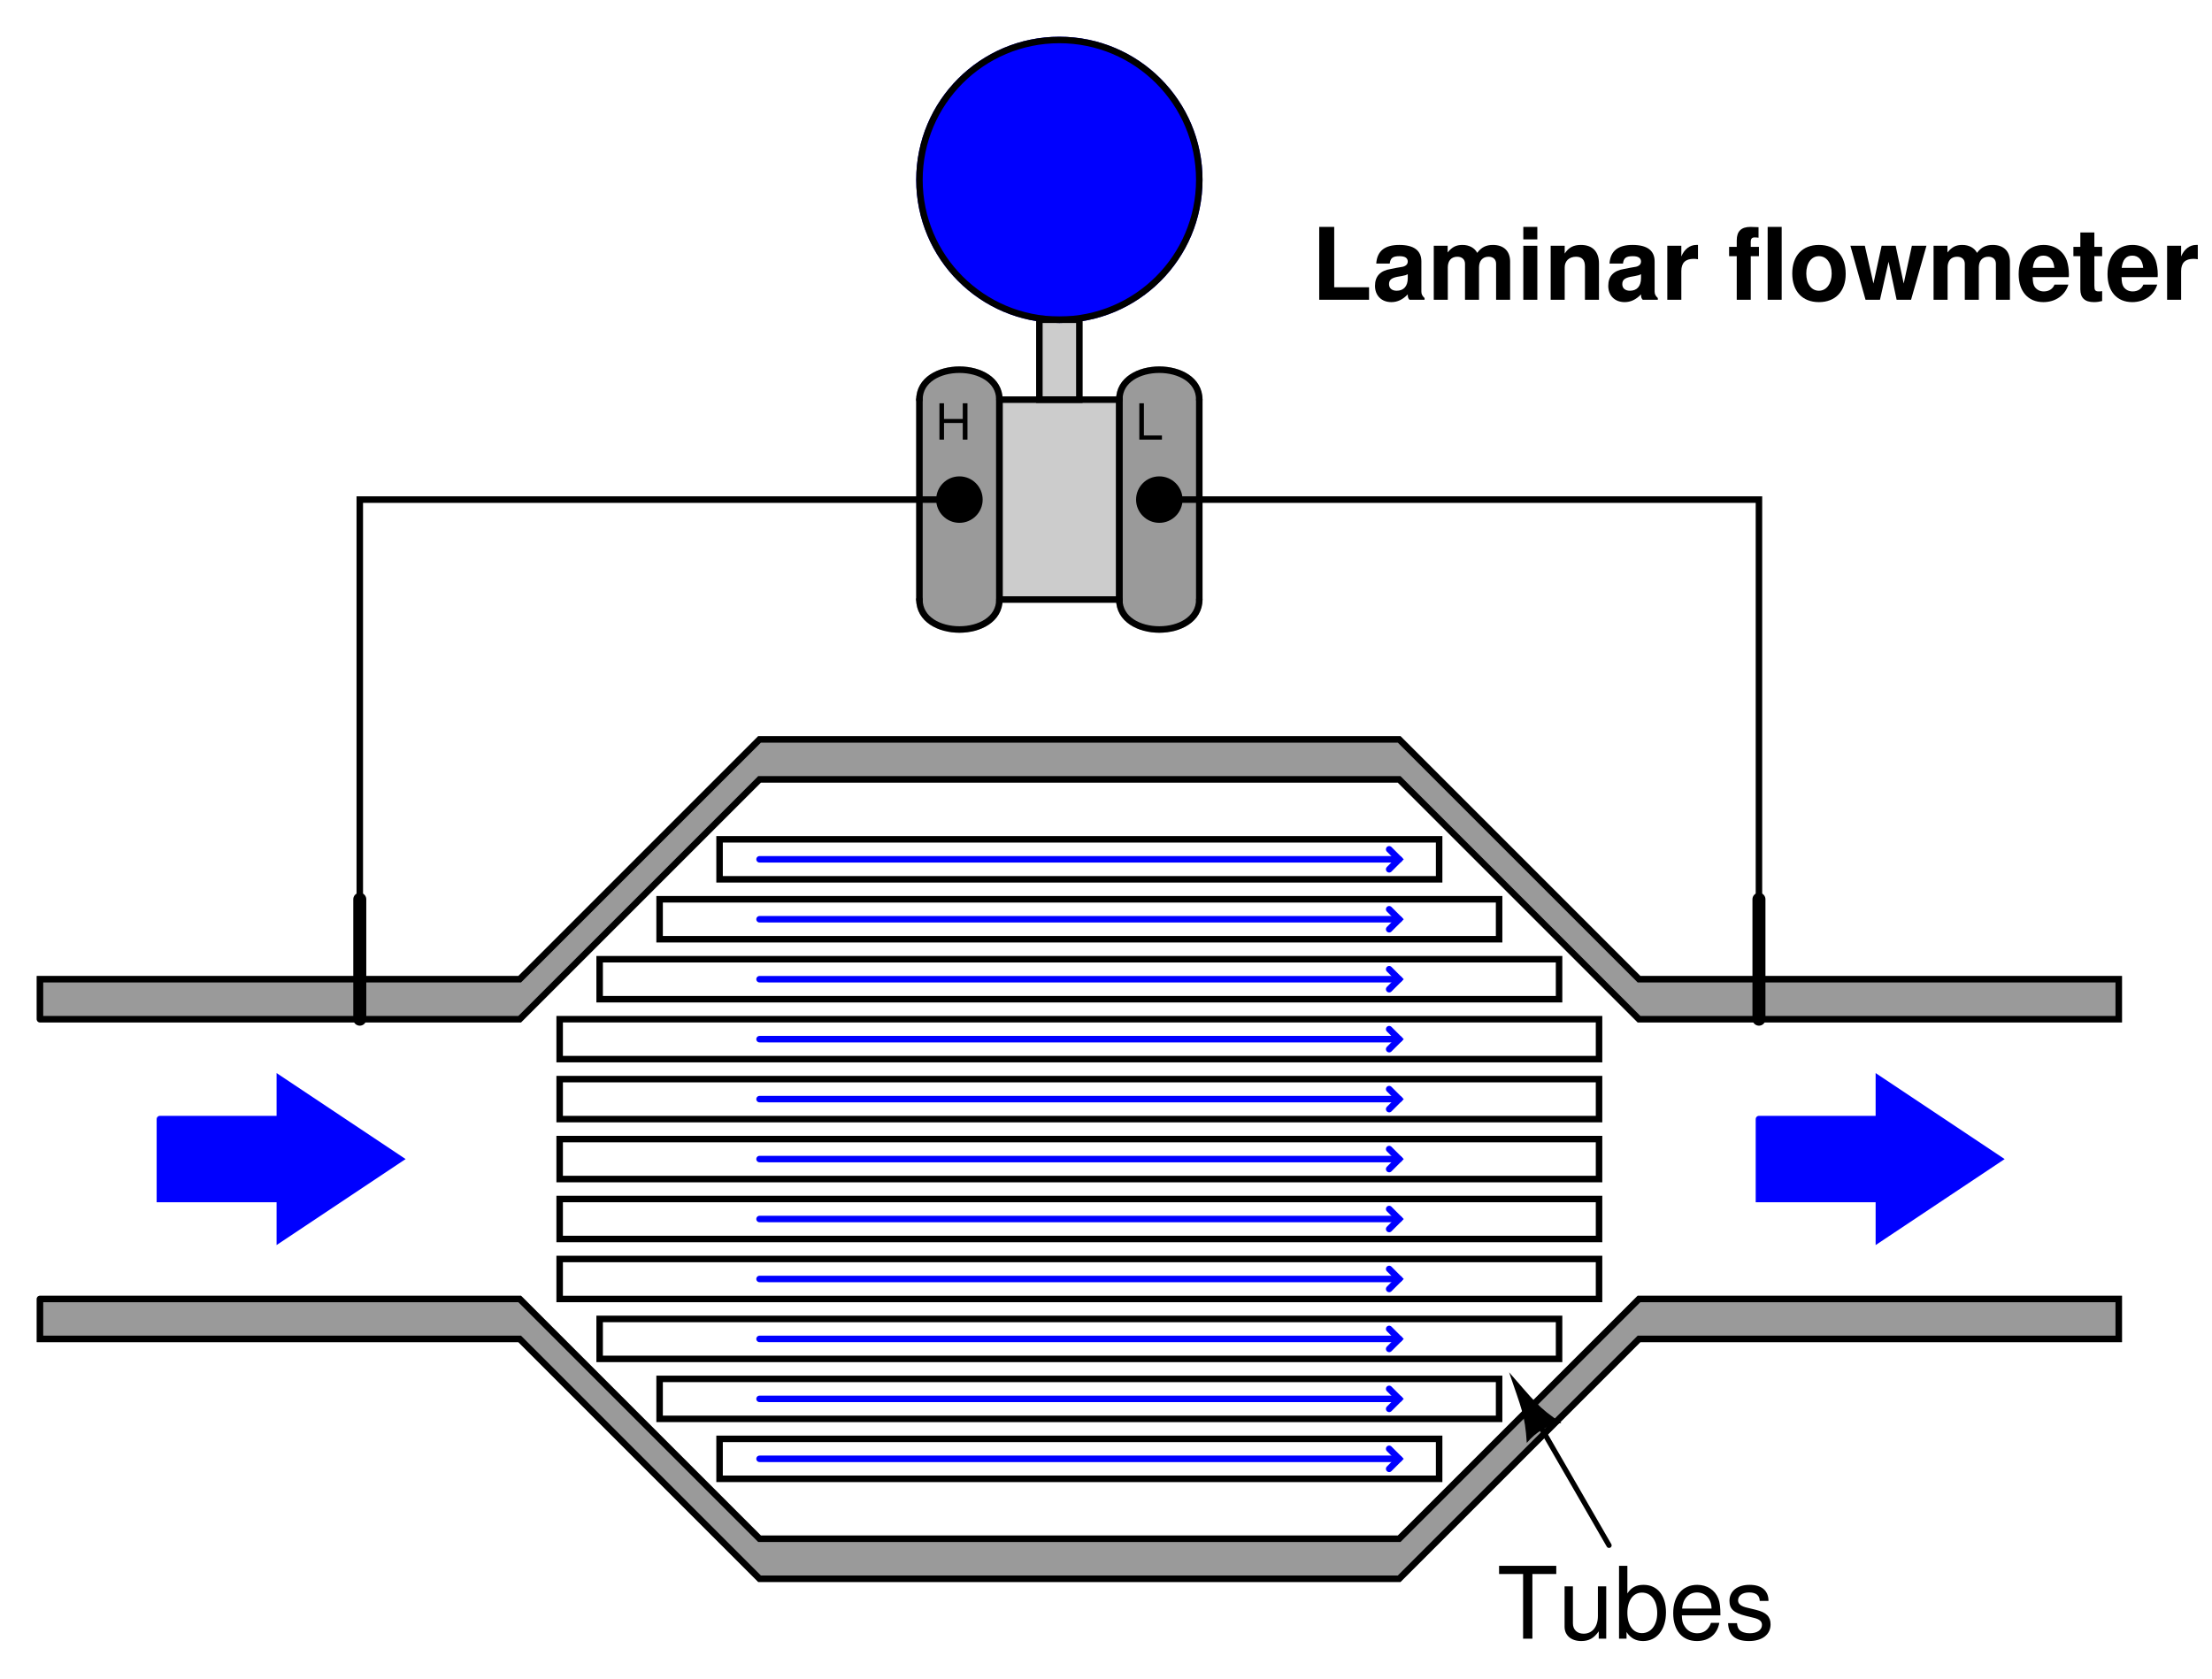 <?xml version="1.0" encoding="UTF-8"?>
<svg xmlns="http://www.w3.org/2000/svg" xmlns:xlink="http://www.w3.org/1999/xlink" viewBox="0 0 248.999 189" version="1.2">
<defs>
<g>
<symbol overflow="visible" id="glyph0-0">
<path style="stroke:none;" d=""/>
</symbol>
<symbol overflow="visible" id="glyph0-1">
<path style="stroke:none;" d="M 3.094 -1.875 L 3.094 0 L 3.625 0 L 3.625 -4.094 L 3.094 -4.094 L 3.094 -2.328 L 0.984 -2.328 L 0.984 -4.094 L 0.469 -4.094 L 0.469 0 L 0.984 0 L 0.984 -1.875 Z M 3.094 -1.875 "/>
</symbol>
<symbol overflow="visible" id="glyph0-2">
<path style="stroke:none;" d="M 0.969 -4.094 L 0.453 -4.094 L 0.453 0 L 3 0 L 3 -0.469 L 0.969 -0.469 Z M 0.969 -4.094 "/>
</symbol>
<symbol overflow="visible" id="glyph1-0">
<path style="stroke:none;" d=""/>
</symbol>
<symbol overflow="visible" id="glyph1-1">
<path style="stroke:none;" d="M 2.594 -8.203 L 0.906 -8.203 L 0.906 0 L 6.516 0 L 6.516 -1.406 L 2.594 -1.406 Z M 2.594 -8.203 "/>
</symbol>
<symbol overflow="visible" id="glyph1-2">
<path style="stroke:none;" d="M 5.891 -0.188 C 5.625 -0.453 5.531 -0.625 5.531 -0.938 L 5.531 -4.312 C 5.531 -5.547 4.688 -6.172 3.047 -6.172 C 1.406 -6.172 0.547 -5.484 0.453 -4.078 L 1.969 -4.078 C 2.047 -4.703 2.312 -4.906 3.078 -4.906 C 3.688 -4.906 4 -4.703 4 -4.297 C 4 -4.094 3.891 -3.922 3.719 -3.828 C 3.516 -3.719 3.516 -3.719 2.734 -3.594 L 2.109 -3.469 C 0.906 -3.281 0.312 -2.656 0.312 -1.562 C 0.312 -0.469 1.047 0.266 2.156 0.266 C 2.828 0.266 3.438 -0.016 4 -0.609 C 4 -0.297 4.031 -0.188 4.188 0 L 5.891 0 Z M 4 -2.438 C 4 -1.531 3.547 -1.016 2.75 -1.016 C 2.219 -1.016 1.891 -1.297 1.891 -1.75 C 1.891 -2.219 2.141 -2.438 2.797 -2.578 L 3.328 -2.672 C 3.75 -2.75 3.812 -2.781 4 -2.875 Z M 4 -2.438 "/>
</symbol>
<symbol overflow="visible" id="glyph1-3">
<path style="stroke:none;" d="M 0.672 -6.078 L 0.672 0 L 2.25 0 L 2.25 -3.641 C 2.25 -4.406 2.656 -4.844 3.328 -4.844 C 3.859 -4.844 4.188 -4.531 4.188 -4.047 L 4.188 0 L 5.766 0 L 5.766 -3.641 C 5.766 -4.391 6.172 -4.844 6.844 -4.844 C 7.375 -4.844 7.688 -4.531 7.688 -4.047 L 7.688 0 L 9.266 0 L 9.266 -4.297 C 9.266 -5.484 8.547 -6.172 7.328 -6.172 C 6.562 -6.172 6.031 -5.906 5.562 -5.281 C 5.266 -5.844 4.656 -6.172 3.906 -6.172 C 3.203 -6.172 2.75 -5.953 2.234 -5.328 L 2.234 -6.078 Z M 0.672 -6.078 "/>
</symbol>
<symbol overflow="visible" id="glyph1-4">
<path style="stroke:none;" d="M 2.328 -6.078 L 0.75 -6.078 L 0.75 0 L 2.328 0 Z M 2.328 -8.203 L 0.75 -8.203 L 0.75 -6.797 L 2.328 -6.797 Z M 2.328 -8.203 "/>
</symbol>
<symbol overflow="visible" id="glyph1-5">
<path style="stroke:none;" d="M 0.703 -6.078 L 0.703 0 L 2.281 0 L 2.281 -3.641 C 2.281 -4.359 2.781 -4.844 3.562 -4.844 C 4.234 -4.844 4.562 -4.469 4.562 -3.75 L 4.562 0 L 6.141 0 L 6.141 -4.078 C 6.141 -5.422 5.406 -6.172 4.109 -6.172 C 3.281 -6.172 2.734 -5.891 2.281 -5.203 L 2.281 -6.078 Z M 0.703 -6.078 "/>
</symbol>
<symbol overflow="visible" id="glyph1-6">
<path style="stroke:none;" d="M 0.703 -6.078 L 0.703 0 L 2.281 0 L 2.281 -3.234 C 2.281 -4.156 2.75 -4.609 3.672 -4.609 C 3.844 -4.609 3.953 -4.594 4.156 -4.562 L 4.156 -6.172 C 4.078 -6.172 4.031 -6.172 3.969 -6.172 C 3.25 -6.172 2.625 -5.703 2.281 -4.875 L 2.281 -6.078 Z M 0.703 -6.078 "/>
</symbol>
<symbol overflow="visible" id="glyph1-7">
<path style="stroke:none;" d=""/>
</symbol>
<symbol overflow="visible" id="glyph1-8">
<path style="stroke:none;" d="M 3.516 -5.953 L 2.594 -5.953 L 2.594 -6.547 C 2.594 -6.859 2.719 -7.016 3.016 -7.016 C 3.156 -7.016 3.312 -7.016 3.469 -6.984 L 3.469 -8.172 C 3.125 -8.188 2.797 -8.203 2.562 -8.203 C 1.516 -8.203 1.016 -7.703 1.016 -6.688 L 1.016 -5.953 L 0.156 -5.953 L 0.156 -4.906 L 1.016 -4.906 L 1.016 0 L 2.594 0 L 2.594 -4.906 L 3.516 -4.906 Z M 3.516 -5.953 "/>
</symbol>
<symbol overflow="visible" id="glyph1-9">
<path style="stroke:none;" d="M 2.328 -8.203 L 0.75 -8.203 L 0.75 0 L 2.328 0 Z M 2.328 -8.203 "/>
</symbol>
<symbol overflow="visible" id="glyph1-10">
<path style="stroke:none;" d="M 3.391 -6.172 C 1.531 -6.172 0.391 -4.953 0.391 -2.953 C 0.391 -0.953 1.531 0.266 3.391 0.266 C 5.25 0.266 6.406 -0.953 6.406 -2.906 C 6.406 -4.969 5.281 -6.172 3.391 -6.172 Z M 3.391 -4.906 C 4.266 -4.906 4.828 -4.125 4.828 -2.938 C 4.828 -1.797 4.234 -1.016 3.391 -1.016 C 2.547 -1.016 1.969 -1.781 1.969 -2.953 C 1.969 -4.125 2.547 -4.906 3.391 -4.906 Z M 3.391 -4.906 "/>
</symbol>
<symbol overflow="visible" id="glyph1-11">
<path style="stroke:none;" d="M 6.891 0 L 8.625 -6.078 L 6.984 -6.078 L 6.062 -1.828 L 5.156 -6.078 L 3.578 -6.078 L 2.656 -1.828 L 1.688 -6.078 L 0.062 -6.078 L 1.766 0 L 3.391 0 L 4.359 -4.281 L 5.266 0 Z M 6.891 0 "/>
</symbol>
<symbol overflow="visible" id="glyph1-12">
<path style="stroke:none;" d="M 5.891 -2.547 C 5.906 -2.672 5.906 -2.734 5.906 -2.812 C 5.906 -3.422 5.812 -3.984 5.672 -4.406 C 5.266 -5.516 4.281 -6.172 3.062 -6.172 C 1.312 -6.172 0.25 -4.922 0.25 -2.875 C 0.25 -0.938 1.312 0.266 3.031 0.266 C 4.391 0.266 5.484 -0.5 5.844 -1.703 L 4.281 -1.703 C 4.094 -1.219 3.656 -0.938 3.078 -0.938 C 2.625 -0.938 2.266 -1.141 2.047 -1.469 C 1.906 -1.703 1.844 -1.969 1.828 -2.547 Z M 1.844 -3.594 C 1.953 -4.516 2.344 -4.969 3.031 -4.969 C 3.75 -4.969 4.188 -4.484 4.266 -3.594 Z M 1.844 -3.594 "/>
</symbol>
<symbol overflow="visible" id="glyph1-13">
<path style="stroke:none;" d="M 3.391 -5.953 L 2.516 -5.953 L 2.516 -7.578 L 0.938 -7.578 L 0.938 -5.953 L 0.156 -5.953 L 0.156 -4.906 L 0.938 -4.906 L 0.938 -1.172 C 0.938 -0.219 1.438 0.266 2.469 0.266 C 2.828 0.266 3.094 0.219 3.391 0.141 L 3.391 -0.969 C 3.234 -0.938 3.156 -0.938 3.031 -0.938 C 2.609 -0.938 2.516 -1.062 2.516 -1.594 L 2.516 -4.906 L 3.391 -4.906 Z M 3.391 -5.953 "/>
</symbol>
<symbol overflow="visible" id="glyph2-0">
<path style="stroke:none;" d=""/>
</symbol>
<symbol overflow="visible" id="glyph2-1">
<path style="stroke:none;" d="M 3.984 -7.281 L 6.672 -7.281 L 6.672 -8.203 L 0.234 -8.203 L 0.234 -7.281 L 2.938 -7.281 L 2.938 0 L 3.984 0 Z M 3.984 -7.281 "/>
</symbol>
<symbol overflow="visible" id="glyph2-2">
<path style="stroke:none;" d="M 5.422 0 L 5.422 -5.891 L 4.484 -5.891 L 4.484 -2.547 C 4.484 -1.344 3.859 -0.562 2.875 -0.562 C 2.141 -0.562 1.672 -1.016 1.672 -1.719 L 1.672 -5.891 L 0.734 -5.891 L 0.734 -1.344 C 0.734 -0.375 1.469 0.266 2.609 0.266 C 3.469 0.266 4.031 -0.047 4.578 -0.828 L 4.578 0 Z M 5.422 0 "/>
</symbol>
<symbol overflow="visible" id="glyph2-3">
<path style="stroke:none;" d="M 0.609 -8.203 L 0.609 0 L 1.453 0 L 1.453 -0.75 C 1.906 -0.062 2.5 0.266 3.312 0.266 C 4.875 0.266 5.891 -1.016 5.891 -2.969 C 5.891 -4.875 4.922 -6.062 3.359 -6.062 C 2.547 -6.062 1.984 -5.766 1.547 -5.094 L 1.547 -8.203 Z M 3.188 -5.188 C 4.234 -5.188 4.906 -4.281 4.906 -2.875 C 4.906 -1.531 4.203 -0.625 3.188 -0.625 C 2.188 -0.625 1.547 -1.516 1.547 -2.906 C 1.547 -4.281 2.188 -5.188 3.188 -5.188 Z M 3.188 -5.188 "/>
</symbol>
<symbol overflow="visible" id="glyph2-4">
<path style="stroke:none;" d="M 5.766 -2.625 C 5.766 -3.531 5.703 -4.078 5.531 -4.516 C 5.156 -5.484 4.25 -6.062 3.156 -6.062 C 1.5 -6.062 0.453 -4.812 0.453 -2.875 C 0.453 -0.922 1.469 0.266 3.125 0.266 C 4.484 0.266 5.406 -0.5 5.641 -1.781 L 4.703 -1.781 C 4.438 -1.016 3.922 -0.609 3.156 -0.609 C 2.562 -0.609 2.062 -0.875 1.75 -1.375 C 1.516 -1.703 1.438 -2.047 1.422 -2.625 Z M 1.453 -3.391 C 1.531 -4.484 2.188 -5.203 3.141 -5.203 C 4.094 -5.203 4.766 -4.453 4.766 -3.391 Z M 1.453 -3.391 "/>
</symbol>
<symbol overflow="visible" id="glyph2-5">
<path style="stroke:none;" d="M 4.922 -4.25 C 4.922 -5.406 4.156 -6.062 2.797 -6.062 C 1.422 -6.062 0.531 -5.359 0.531 -4.266 C 0.531 -3.344 1 -2.906 2.391 -2.562 L 3.281 -2.344 C 3.922 -2.188 4.188 -1.953 4.188 -1.547 C 4.188 -0.984 3.641 -0.609 2.812 -0.609 C 2.312 -0.609 1.875 -0.75 1.641 -1 C 1.5 -1.172 1.422 -1.344 1.375 -1.75 L 0.375 -1.75 C 0.422 -0.391 1.188 0.266 2.734 0.266 C 4.219 0.266 5.156 -0.469 5.156 -1.609 C 5.156 -2.484 4.672 -2.969 3.5 -3.25 L 2.594 -3.469 C 1.828 -3.641 1.5 -3.891 1.5 -4.312 C 1.5 -4.859 1.984 -5.203 2.75 -5.203 C 3.516 -5.203 3.922 -4.875 3.938 -4.25 Z M 4.922 -4.25 "/>
</symbol>
</g>
<clipPath id="clip1">
  <path d="M 0.5 77 L 245 77 L 245 121 L 0.5 121 Z M 0.5 77 "/>
</clipPath>
<clipPath id="clip2">
  <path d="M 0.5 140 L 245 140 L 245 184 L 0.5 184 Z M 0.5 140 "/>
</clipPath>
<clipPath id="clip3">
  <path d="M 97 0.5 L 142 0.5 L 142 43 L 97 43 Z M 97 0.5 "/>
</clipPath>
<clipPath id="clip4">
  <path d="M 97 0.5 L 142 0.5 L 142 43 L 97 43 Z M 97 0.5 "/>
</clipPath>
</defs>
<g id="surface1">
<path style=" stroke:none;fill-rule:evenodd;fill:rgb(60.352%,60.352%,60.352%);fill-opacity:1;" d="M 4.5 114.75 L 58.5 114.75 L 85.5 87.75 L 157.5 87.75 L 184.5 114.75 L 238.5 114.75 L 238.5 110.25 L 184.5 110.25 L 157.5 83.25 L 85.5 83.25 L 58.5 110.25 L 4.5 110.25 L 4.5 114.75 "/>
<g clip-path="url(#clip1)" clip-rule="nonzero">
<path style="fill:none;stroke-width:7.312;stroke-linecap:round;stroke-linejoin:miter;stroke:rgb(60.352%,60.352%,60.352%);stroke-opacity:1;stroke-miterlimit:6;" d="M 40 737.5 L 580 737.5 L 850 1007.5 L 1570 1007.5 L 1840 737.5 L 2380 737.5 L 2380 782.5 L 1840 782.5 L 1570 1052.5 L 850 1052.5 L 580 782.5 L 40 782.5 L 40 737.5 " transform="matrix(0.1,0,0,-0.1,0.5,188.5)"/>
<path style="fill:none;stroke-width:7.312;stroke-linecap:round;stroke-linejoin:miter;stroke:rgb(0%,0%,0%);stroke-opacity:1;stroke-miterlimit:6;" d="M 40 737.5 L 580 737.5 L 850 1007.5 L 1570 1007.5 L 1840 737.5 L 2380 737.5 L 2380 782.5 L 1840 782.5 L 1570 1052.5 L 850 1052.5 L 580 782.5 L 40 782.5 L 40 737.5 " transform="matrix(0.1,0,0,-0.1,0.5,188.5)"/>
</g>
<path style=" stroke:none;fill-rule:evenodd;fill:rgb(60.352%,60.352%,60.352%);fill-opacity:1;" d="M 4.5 146.25 L 58.5 146.25 L 85.5 173.25 L 157.5 173.25 L 184.5 146.25 L 238.5 146.25 L 238.5 150.75 L 184.5 150.75 L 157.5 177.75 L 85.5 177.75 L 58.5 150.75 L 4.5 150.75 L 4.5 146.25 "/>
<g clip-path="url(#clip2)" clip-rule="nonzero">
<path style="fill:none;stroke-width:7.312;stroke-linecap:round;stroke-linejoin:miter;stroke:rgb(60.352%,60.352%,60.352%);stroke-opacity:1;stroke-miterlimit:6;" d="M 40 422.5 L 580 422.5 L 850 152.5 L 1570 152.5 L 1840 422.5 L 2380 422.5 L 2380 377.5 L 1840 377.5 L 1570 107.5 L 850 107.5 L 580 377.5 L 40 377.5 L 40 422.5 " transform="matrix(0.1,0,0,-0.1,0.5,188.5)"/>
<path style="fill:none;stroke-width:7.312;stroke-linecap:round;stroke-linejoin:miter;stroke:rgb(0%,0%,0%);stroke-opacity:1;stroke-miterlimit:6;" d="M 40 422.5 L 580 422.5 L 850 152.5 L 1570 152.5 L 1840 422.5 L 2380 422.5 L 2380 377.5 L 1840 377.5 L 1570 107.5 L 850 107.5 L 580 377.5 L 40 377.5 L 40 422.5 " transform="matrix(0.1,0,0,-0.1,0.5,188.5)"/>
</g>
<path style="fill:none;stroke-width:7.312;stroke-linecap:round;stroke-linejoin:miter;stroke:rgb(0%,0%,0%);stroke-opacity:1;stroke-miterlimit:6;" d="M 625 625 L 1795 625 L 1795 670 L 625 670 Z M 625 625 " transform="matrix(0.1,0,0,-0.1,0.5,188.5)"/>
<path style="fill:none;stroke-width:7.312;stroke-linecap:round;stroke-linejoin:miter;stroke:rgb(0%,0%,0%);stroke-opacity:1;stroke-miterlimit:6;" d="M 625 557.5 L 1795 557.5 L 1795 602.5 L 625 602.5 Z M 625 557.5 " transform="matrix(0.1,0,0,-0.1,0.5,188.5)"/>
<path style="fill:none;stroke-width:7.312;stroke-linecap:round;stroke-linejoin:miter;stroke:rgb(0%,0%,0%);stroke-opacity:1;stroke-miterlimit:6;" d="M 625 490 L 1795 490 L 1795 535 L 625 535 Z M 625 490 " transform="matrix(0.1,0,0,-0.1,0.5,188.5)"/>
<path style="fill:none;stroke-width:7.312;stroke-linecap:round;stroke-linejoin:miter;stroke:rgb(0%,0%,0%);stroke-opacity:1;stroke-miterlimit:6;" d="M 625 422.5 L 1795 422.5 L 1795 467.5 L 625 467.5 Z M 625 422.5 " transform="matrix(0.1,0,0,-0.1,0.5,188.5)"/>
<path style="fill:none;stroke-width:7.312;stroke-linecap:round;stroke-linejoin:miter;stroke:rgb(0%,0%,0%);stroke-opacity:1;stroke-miterlimit:6;" d="M 625 692.5 L 1795 692.5 L 1795 737.5 L 625 737.5 Z M 625 692.5 " transform="matrix(0.1,0,0,-0.1,0.5,188.5)"/>
<path style="fill:none;stroke-width:7.312;stroke-linecap:round;stroke-linejoin:miter;stroke:rgb(0%,0%,0%);stroke-opacity:1;stroke-miterlimit:6;" d="M 670 760 L 1750 760 L 1750 805 L 670 805 Z M 670 760 " transform="matrix(0.1,0,0,-0.1,0.5,188.5)"/>
<path style="fill:none;stroke-width:7.312;stroke-linecap:round;stroke-linejoin:miter;stroke:rgb(0%,0%,0%);stroke-opacity:1;stroke-miterlimit:6;" d="M 737.5 827.5 L 1682.5 827.5 L 1682.5 872.5 L 737.5 872.5 Z M 737.5 827.5 " transform="matrix(0.1,0,0,-0.1,0.5,188.5)"/>
<path style="fill:none;stroke-width:7.312;stroke-linecap:round;stroke-linejoin:miter;stroke:rgb(0%,0%,0%);stroke-opacity:1;stroke-miterlimit:6;" d="M 805 895 L 1615 895 L 1615 940 L 805 940 Z M 805 895 " transform="matrix(0.1,0,0,-0.1,0.5,188.5)"/>
<path style="fill:none;stroke-width:7.312;stroke-linecap:round;stroke-linejoin:miter;stroke:rgb(0%,0%,0%);stroke-opacity:1;stroke-miterlimit:6;" d="M 805 220 L 1615 220 L 1615 265 L 805 265 Z M 805 220 " transform="matrix(0.1,0,0,-0.1,0.5,188.5)"/>
<path style="fill:none;stroke-width:7.312;stroke-linecap:round;stroke-linejoin:miter;stroke:rgb(0%,0%,0%);stroke-opacity:1;stroke-miterlimit:6;" d="M 737.5 287.5 L 1682.5 287.5 L 1682.5 332.5 L 737.5 332.5 Z M 737.5 287.5 " transform="matrix(0.1,0,0,-0.1,0.5,188.5)"/>
<path style="fill:none;stroke-width:7.312;stroke-linecap:round;stroke-linejoin:miter;stroke:rgb(0%,0%,0%);stroke-opacity:1;stroke-miterlimit:6;" d="M 670 355 L 1750 355 L 1750 400 L 670 400 Z M 670 355 " transform="matrix(0.1,0,0,-0.1,0.5,188.5)"/>
<path style="fill-rule:evenodd;fill:rgb(0%,0%,100%);fill-opacity:1;stroke-width:7.312;stroke-linecap:round;stroke-linejoin:miter;stroke:rgb(0%,0%,100%);stroke-opacity:1;stroke-miterlimit:6;" d="M 175 625 L 175 535 L 310 535 L 310 490 L 445 580 L 310 670 L 310 625 L 175 625 " transform="matrix(0.1,0,0,-0.1,0.5,188.5)"/>
<path style="fill-rule:evenodd;fill:rgb(0%,0%,100%);fill-opacity:1;stroke-width:7.312;stroke-linecap:round;stroke-linejoin:miter;stroke:rgb(0%,0%,100%);stroke-opacity:1;stroke-miterlimit:6;" d="M 1975 625 L 1975 535 L 2110 535 L 2110 490 L 2245 580 L 2110 670 L 2110 625 L 1975 625 " transform="matrix(0.1,0,0,-0.1,0.5,188.5)"/>
<path style="fill:none;stroke-width:7.312;stroke-linecap:round;stroke-linejoin:miter;stroke:rgb(0%,0%,100%);stroke-opacity:1;stroke-miterlimit:6;" d="M 1570 917.5 L 850 917.5 " transform="matrix(0.1,0,0,-0.1,0.5,188.5)"/>
<path style="fill:none;stroke-width:7.312;stroke-linecap:round;stroke-linejoin:miter;stroke:rgb(0%,0%,100%);stroke-opacity:1;stroke-miterlimit:6;" d="M 1558.75 906.25 L 1570 917.5 L 1558.75 928.75 " transform="matrix(0.1,0,0,-0.1,0.5,188.5)"/>
<path style="fill:none;stroke-width:7.312;stroke-linecap:round;stroke-linejoin:miter;stroke:rgb(0%,0%,100%);stroke-opacity:1;stroke-miterlimit:6;" d="M 1570 850 L 850 850 " transform="matrix(0.1,0,0,-0.1,0.5,188.5)"/>
<path style="fill:none;stroke-width:7.312;stroke-linecap:round;stroke-linejoin:miter;stroke:rgb(0%,0%,100%);stroke-opacity:1;stroke-miterlimit:6;" d="M 1558.75 838.75 L 1570 850 L 1558.75 861.25 " transform="matrix(0.1,0,0,-0.1,0.5,188.5)"/>
<path style="fill:none;stroke-width:7.312;stroke-linecap:round;stroke-linejoin:miter;stroke:rgb(0%,0%,100%);stroke-opacity:1;stroke-miterlimit:6;" d="M 1570 782.5 L 850 782.5 " transform="matrix(0.1,0,0,-0.1,0.5,188.5)"/>
<path style="fill:none;stroke-width:7.312;stroke-linecap:round;stroke-linejoin:miter;stroke:rgb(0%,0%,100%);stroke-opacity:1;stroke-miterlimit:6;" d="M 1558.75 771.25 L 1570 782.5 L 1558.75 793.75 " transform="matrix(0.1,0,0,-0.1,0.5,188.5)"/>
<path style="fill:none;stroke-width:7.312;stroke-linecap:round;stroke-linejoin:miter;stroke:rgb(0%,0%,100%);stroke-opacity:1;stroke-miterlimit:6;" d="M 1570 715 L 850 715 " transform="matrix(0.1,0,0,-0.1,0.5,188.5)"/>
<path style="fill:none;stroke-width:7.312;stroke-linecap:round;stroke-linejoin:miter;stroke:rgb(0%,0%,100%);stroke-opacity:1;stroke-miterlimit:6;" d="M 1558.75 703.75 L 1570 715 L 1558.75 726.25 " transform="matrix(0.1,0,0,-0.1,0.5,188.5)"/>
<path style="fill:none;stroke-width:7.312;stroke-linecap:round;stroke-linejoin:miter;stroke:rgb(0%,0%,100%);stroke-opacity:1;stroke-miterlimit:6;" d="M 1570 647.5 L 850 647.5 " transform="matrix(0.1,0,0,-0.1,0.5,188.5)"/>
<path style="fill:none;stroke-width:7.312;stroke-linecap:round;stroke-linejoin:miter;stroke:rgb(0%,0%,100%);stroke-opacity:1;stroke-miterlimit:6;" d="M 1558.75 636.25 L 1570 647.5 L 1558.75 658.75 " transform="matrix(0.1,0,0,-0.1,0.5,188.5)"/>
<path style="fill:none;stroke-width:7.312;stroke-linecap:round;stroke-linejoin:miter;stroke:rgb(0%,0%,100%);stroke-opacity:1;stroke-miterlimit:6;" d="M 1570 580 L 850 580 " transform="matrix(0.1,0,0,-0.1,0.5,188.5)"/>
<path style="fill:none;stroke-width:7.312;stroke-linecap:round;stroke-linejoin:miter;stroke:rgb(0%,0%,100%);stroke-opacity:1;stroke-miterlimit:6;" d="M 1558.75 568.75 L 1570 580 L 1558.75 591.25 " transform="matrix(0.1,0,0,-0.1,0.5,188.5)"/>
<path style="fill:none;stroke-width:7.312;stroke-linecap:round;stroke-linejoin:miter;stroke:rgb(0%,0%,100%);stroke-opacity:1;stroke-miterlimit:6;" d="M 1570 512.5 L 850 512.5 " transform="matrix(0.1,0,0,-0.1,0.5,188.5)"/>
<path style="fill:none;stroke-width:7.312;stroke-linecap:round;stroke-linejoin:miter;stroke:rgb(0%,0%,100%);stroke-opacity:1;stroke-miterlimit:6;" d="M 1558.75 501.25 L 1570 512.5 L 1558.75 523.75 " transform="matrix(0.1,0,0,-0.1,0.5,188.5)"/>
<path style="fill:none;stroke-width:7.312;stroke-linecap:round;stroke-linejoin:miter;stroke:rgb(0%,0%,100%);stroke-opacity:1;stroke-miterlimit:6;" d="M 1570 445 L 850 445 " transform="matrix(0.1,0,0,-0.1,0.5,188.5)"/>
<path style="fill:none;stroke-width:7.312;stroke-linecap:round;stroke-linejoin:miter;stroke:rgb(0%,0%,100%);stroke-opacity:1;stroke-miterlimit:6;" d="M 1558.75 433.75 L 1570 445 L 1558.75 456.25 " transform="matrix(0.1,0,0,-0.1,0.5,188.5)"/>
<path style="fill:none;stroke-width:7.312;stroke-linecap:round;stroke-linejoin:miter;stroke:rgb(0%,0%,100%);stroke-opacity:1;stroke-miterlimit:6;" d="M 1570 377.5 L 850 377.5 " transform="matrix(0.1,0,0,-0.1,0.5,188.5)"/>
<path style="fill:none;stroke-width:7.312;stroke-linecap:round;stroke-linejoin:miter;stroke:rgb(0%,0%,100%);stroke-opacity:1;stroke-miterlimit:6;" d="M 1558.75 366.25 L 1570 377.5 L 1558.75 388.75 " transform="matrix(0.1,0,0,-0.1,0.5,188.5)"/>
<path style="fill:none;stroke-width:7.312;stroke-linecap:round;stroke-linejoin:miter;stroke:rgb(0%,0%,100%);stroke-opacity:1;stroke-miterlimit:6;" d="M 1570 310 L 850 310 " transform="matrix(0.1,0,0,-0.1,0.5,188.5)"/>
<path style="fill:none;stroke-width:7.312;stroke-linecap:round;stroke-linejoin:miter;stroke:rgb(0%,0%,100%);stroke-opacity:1;stroke-miterlimit:6;" d="M 1558.75 298.75 L 1570 310 L 1558.75 321.25 " transform="matrix(0.1,0,0,-0.1,0.5,188.5)"/>
<path style="fill:none;stroke-width:7.312;stroke-linecap:round;stroke-linejoin:miter;stroke:rgb(0%,0%,100%);stroke-opacity:1;stroke-miterlimit:6;" d="M 1570 242.5 L 850 242.5 " transform="matrix(0.1,0,0,-0.1,0.5,188.5)"/>
<path style="fill:none;stroke-width:7.312;stroke-linecap:round;stroke-linejoin:miter;stroke:rgb(0%,0%,100%);stroke-opacity:1;stroke-miterlimit:6;" d="M 1558.75 231.25 L 1570 242.5 L 1558.75 253.75 " transform="matrix(0.1,0,0,-0.1,0.5,188.5)"/>
<path style="fill-rule:evenodd;fill:rgb(60.352%,60.352%,60.352%);fill-opacity:1;stroke-width:7.312;stroke-linecap:round;stroke-linejoin:miter;stroke:rgb(60.352%,60.352%,60.352%);stroke-opacity:1;stroke-miterlimit:6;" d="M 1030 1435 C 1030 1480 1120 1480 1120 1435 " transform="matrix(0.1,0,0,-0.1,0.5,188.5)"/>
<path style="fill-rule:evenodd;fill:rgb(60.352%,60.352%,60.352%);fill-opacity:1;stroke-width:7.312;stroke-linecap:round;stroke-linejoin:miter;stroke:rgb(60.352%,60.352%,60.352%);stroke-opacity:1;stroke-miterlimit:6;" d="M 1030 1210 C 1030 1165 1120 1165 1120 1210 " transform="matrix(0.1,0,0,-0.1,0.5,188.5)"/>
<path style="fill-rule:evenodd;fill:rgb(80.077%,80.077%,80.077%);fill-opacity:1;stroke-width:7.312;stroke-linecap:round;stroke-linejoin:miter;stroke:rgb(80.077%,80.077%,80.077%);stroke-opacity:1;stroke-miterlimit:6;" d="M 1165 1435 L 1210 1435 L 1210 1525 L 1165 1525 Z M 1165 1435 " transform="matrix(0.1,0,0,-0.1,0.5,188.5)"/>
<path style=" stroke:none;fill-rule:evenodd;fill:rgb(0%,0%,100%);fill-opacity:1;" d="M 135 20.25 C 135 11.551 127.949 4.5 119.25 4.5 C 110.551 4.5 103.5 11.551 103.5 20.25 C 103.5 28.949 110.551 36 119.25 36 C 127.949 36 135 28.949 135 20.25 "/>
<g clip-path="url(#clip3)" clip-rule="nonzero">
<path style="fill:none;stroke-width:7.312;stroke-linecap:round;stroke-linejoin:miter;stroke:rgb(0%,0%,100%);stroke-opacity:1;stroke-miterlimit:6;" d="M 1345 1682.5 C 1345 1769.492 1274.492 1840 1187.5 1840 C 1100.508 1840 1030 1769.492 1030 1682.5 C 1030 1595.508 1100.508 1525 1187.5 1525 C 1274.492 1525 1345 1595.508 1345 1682.5 " transform="matrix(0.1,0,0,-0.1,0.5,188.5)"/>
</g>
<path style="fill-rule:evenodd;fill:rgb(60.352%,60.352%,60.352%);fill-opacity:1;stroke-width:7.312;stroke-linecap:round;stroke-linejoin:miter;stroke:rgb(60.352%,60.352%,60.352%);stroke-opacity:1;stroke-miterlimit:6;" d="M 1030 1210 L 1120 1210 L 1120 1435 L 1030 1435 Z M 1030 1210 " transform="matrix(0.1,0,0,-0.1,0.5,188.5)"/>
<path style="fill-rule:evenodd;fill:rgb(0%,0%,0%);fill-opacity:1;stroke-width:7.312;stroke-linecap:round;stroke-linejoin:miter;stroke:rgb(0%,0%,0%);stroke-opacity:1;stroke-miterlimit:6;" d="M 1097.5 1322.5 C 1097.5 1334.922 1087.422 1345 1075 1345 C 1062.578 1345 1052.5 1334.922 1052.5 1322.5 C 1052.5 1310.078 1062.578 1300 1075 1300 C 1087.422 1300 1097.5 1310.078 1097.5 1322.5 " transform="matrix(0.1,0,0,-0.1,0.5,188.5)"/>
<path style="fill-rule:evenodd;fill:rgb(60.352%,60.352%,60.352%);fill-opacity:1;stroke-width:7.312;stroke-linecap:round;stroke-linejoin:miter;stroke:rgb(60.352%,60.352%,60.352%);stroke-opacity:1;stroke-miterlimit:6;" d="M 1255 1435 C 1255 1480 1345 1480 1345 1435 " transform="matrix(0.1,0,0,-0.1,0.5,188.5)"/>
<path style="fill-rule:evenodd;fill:rgb(60.352%,60.352%,60.352%);fill-opacity:1;stroke-width:7.312;stroke-linecap:round;stroke-linejoin:miter;stroke:rgb(60.352%,60.352%,60.352%);stroke-opacity:1;stroke-miterlimit:6;" d="M 1255 1210 C 1255 1165 1345 1165 1345 1210 " transform="matrix(0.1,0,0,-0.1,0.5,188.5)"/>
<path style="fill-rule:evenodd;fill:rgb(60.352%,60.352%,60.352%);fill-opacity:1;stroke-width:7.312;stroke-linecap:round;stroke-linejoin:miter;stroke:rgb(60.352%,60.352%,60.352%);stroke-opacity:1;stroke-miterlimit:6;" d="M 1255 1210 L 1345 1210 L 1345 1435 L 1255 1435 Z M 1255 1210 " transform="matrix(0.1,0,0,-0.1,0.5,188.5)"/>
<path style="fill-rule:evenodd;fill:rgb(0%,0%,0%);fill-opacity:1;stroke-width:7.312;stroke-linecap:round;stroke-linejoin:miter;stroke:rgb(0%,0%,0%);stroke-opacity:1;stroke-miterlimit:6;" d="M 1322.5 1322.5 C 1322.5 1334.922 1312.422 1345 1300 1345 C 1287.578 1345 1277.5 1334.922 1277.5 1322.5 C 1277.5 1310.078 1287.578 1300 1300 1300 C 1312.422 1300 1322.5 1310.078 1322.5 1322.5 " transform="matrix(0.1,0,0,-0.1,0.5,188.5)"/>
<path style="fill-rule:evenodd;fill:rgb(80.077%,80.077%,80.077%);fill-opacity:1;stroke-width:7.312;stroke-linecap:round;stroke-linejoin:miter;stroke:rgb(80.077%,80.077%,80.077%);stroke-opacity:1;stroke-miterlimit:6;" d="M 1120 1210 L 1255 1210 L 1255 1435 L 1120 1435 Z M 1120 1210 " transform="matrix(0.1,0,0,-0.1,0.5,188.5)"/>
<path style="fill:none;stroke-width:7.312;stroke-linecap:round;stroke-linejoin:miter;stroke:rgb(0%,0%,0%);stroke-opacity:1;stroke-miterlimit:6;" d="M 1030 1435 L 1030 1210 " transform="matrix(0.1,0,0,-0.1,0.5,188.5)"/>
<path style="fill:none;stroke-width:7.312;stroke-linecap:round;stroke-linejoin:miter;stroke:rgb(0%,0%,0%);stroke-opacity:1;stroke-miterlimit:6;" d="M 1120 1210 L 1120 1435 " transform="matrix(0.1,0,0,-0.1,0.5,188.5)"/>
<path style="fill:none;stroke-width:7.312;stroke-linecap:round;stroke-linejoin:miter;stroke:rgb(0%,0%,0%);stroke-opacity:1;stroke-miterlimit:6;" d="M 1030 1435 C 1030 1480 1120 1480 1120 1435 " transform="matrix(0.1,0,0,-0.1,0.5,188.5)"/>
<path style="fill:none;stroke-width:7.312;stroke-linecap:round;stroke-linejoin:miter;stroke:rgb(0%,0%,0%);stroke-opacity:1;stroke-miterlimit:6;" d="M 1030 1210 C 1030 1165 1120 1165 1120 1210 " transform="matrix(0.1,0,0,-0.1,0.5,188.5)"/>
<path style="fill:none;stroke-width:7.312;stroke-linecap:round;stroke-linejoin:miter;stroke:rgb(0%,0%,0%);stroke-opacity:1;stroke-miterlimit:6;" d="M 1255 1210 C 1255 1165 1345 1165 1345 1210 " transform="matrix(0.1,0,0,-0.1,0.5,188.5)"/>
<path style="fill:none;stroke-width:7.312;stroke-linecap:round;stroke-linejoin:miter;stroke:rgb(0%,0%,0%);stroke-opacity:1;stroke-miterlimit:6;" d="M 1255 1435 C 1255 1480 1345 1480 1345 1435 " transform="matrix(0.1,0,0,-0.1,0.5,188.5)"/>
<path style="fill:none;stroke-width:7.312;stroke-linecap:round;stroke-linejoin:miter;stroke:rgb(0%,0%,0%);stroke-opacity:1;stroke-miterlimit:6;" d="M 1255 1210 L 1255 1435 " transform="matrix(0.1,0,0,-0.1,0.5,188.5)"/>
<path style="fill:none;stroke-width:7.312;stroke-linecap:round;stroke-linejoin:miter;stroke:rgb(0%,0%,0%);stroke-opacity:1;stroke-miterlimit:6;" d="M 1345 1210 L 1345 1435 " transform="matrix(0.1,0,0,-0.1,0.5,188.5)"/>
<path style="fill:none;stroke-width:7.312;stroke-linecap:round;stroke-linejoin:miter;stroke:rgb(0%,0%,0%);stroke-opacity:1;stroke-miterlimit:6;" d="M 1120 1210 L 1255 1210 L 1255 1435 L 1120 1435 Z M 1120 1210 " transform="matrix(0.1,0,0,-0.1,0.5,188.5)"/>
<g style="fill:rgb(0%,0%,0%);fill-opacity:1;">
  <use xlink:href="#glyph0-1" x="105.281" y="49.5"/>
</g>
<g style="fill:rgb(0%,0%,0%);fill-opacity:1;">
  <use xlink:href="#glyph0-2" x="127.797" y="49.5"/>
</g>
<path style="fill:none;stroke-width:7.312;stroke-linecap:round;stroke-linejoin:miter;stroke:rgb(0%,0%,0%);stroke-opacity:1;stroke-miterlimit:6;" d="M 1165 1435 L 1210 1435 L 1210 1525 L 1165 1525 Z M 1165 1435 " transform="matrix(0.1,0,0,-0.1,0.5,188.5)"/>
<g clip-path="url(#clip4)" clip-rule="nonzero">
<path style="fill:none;stroke-width:7.312;stroke-linecap:round;stroke-linejoin:miter;stroke:rgb(0%,0%,0%);stroke-opacity:1;stroke-miterlimit:6;" d="M 1345 1682.5 C 1345 1769.492 1274.492 1840 1187.5 1840 C 1100.508 1840 1030 1769.492 1030 1682.5 C 1030 1595.508 1100.508 1525 1187.5 1525 C 1274.492 1525 1345 1595.508 1345 1682.5 " transform="matrix(0.1,0,0,-0.1,0.5,188.5)"/>
</g>
<path style="fill:none;stroke-width:7.312;stroke-linecap:round;stroke-linejoin:miter;stroke:rgb(0%,0%,0%);stroke-opacity:1;stroke-miterlimit:6;" d="M 400 737.5 L 400 1322.5 L 1075 1322.5 " transform="matrix(0.1,0,0,-0.1,0.5,188.5)"/>
<path style="fill:none;stroke-width:7.312;stroke-linecap:round;stroke-linejoin:miter;stroke:rgb(0%,0%,0%);stroke-opacity:1;stroke-miterlimit:6;" d="M 1975 737.5 L 1975 1322.5 L 1300 1322.5 " transform="matrix(0.1,0,0,-0.1,0.5,188.5)"/>
<path style="fill:none;stroke-width:14.625;stroke-linecap:round;stroke-linejoin:miter;stroke:rgb(0%,0%,0%);stroke-opacity:1;stroke-miterlimit:6;" d="M 1975 737.5 L 1975 872.5 " transform="matrix(0.1,0,0,-0.1,0.5,188.5)"/>
<path style="fill:none;stroke-width:14.625;stroke-linecap:round;stroke-linejoin:miter;stroke:rgb(0%,0%,0%);stroke-opacity:1;stroke-miterlimit:6;" d="M 400 737.5 L 400 872.5 " transform="matrix(0.1,0,0,-0.1,0.5,188.5)"/>
<g style="fill:rgb(0%,0%,0%);fill-opacity:1;">
  <use xlink:href="#glyph1-1" x="147.595" y="33.75"/>
  <use xlink:href="#glyph1-2" x="154.469" y="33.75"/>
  <use xlink:href="#glyph1-3" x="160.724" y="33.75"/>
  <use xlink:href="#glyph1-4" x="170.725" y="33.75"/>
  <use xlink:href="#glyph1-5" x="173.852" y="33.75"/>
  <use xlink:href="#glyph1-2" x="180.726" y="33.75"/>
  <use xlink:href="#glyph1-6" x="186.981" y="33.75"/>
  <use xlink:href="#glyph1-7" x="191.357" y="33.75"/>
  <use xlink:href="#glyph1-8" x="194.485" y="33.75"/>
  <use xlink:href="#glyph1-9" x="198.231" y="33.75"/>
  <use xlink:href="#glyph1-10" x="201.359" y="33.75"/>
  <use xlink:href="#glyph1-11" x="208.232" y="33.75"/>
  <use xlink:href="#glyph1-3" x="216.985" y="33.75"/>
  <use xlink:href="#glyph1-12" x="226.986" y="33.75"/>
  <use xlink:href="#glyph1-13" x="233.241" y="33.75"/>
  <use xlink:href="#glyph1-12" x="236.988" y="33.75"/>
  <use xlink:href="#glyph1-6" x="243.243" y="33.75"/>
</g>
<path style="fill:none;stroke-width:5.85;stroke-linecap:round;stroke-linejoin:miter;stroke:rgb(0%,0%,0%);stroke-opacity:1;stroke-miterlimit:6;" d="M 1721.875 291.211 L 1806.25 145.078 " transform="matrix(0.1,0,0,-0.1,0.5,188.5)"/>
<path style=" stroke:none;fill-rule:evenodd;fill:rgb(0%,0%,0%);fill-opacity:1;" d="M 175.762 160.203 C 173.137 158.469 172.715 157.738 169.875 154.508 C 171.254 158.582 171.676 159.312 171.863 162.453 C 173.043 161.121 174.02 160.559 175.762 160.203 "/>
<g style="fill:rgb(0%,0%,0%);fill-opacity:1;">
  <use xlink:href="#glyph2-1" x="168.513" y="184.5"/>
  <use xlink:href="#glyph2-2" x="175.387" y="184.5"/>
  <use xlink:href="#glyph2-3" x="181.642" y="184.5"/>
  <use xlink:href="#glyph2-4" x="187.897" y="184.5"/>
  <use xlink:href="#glyph2-5" x="194.152" y="184.5"/>
</g>
</g>
</svg>
